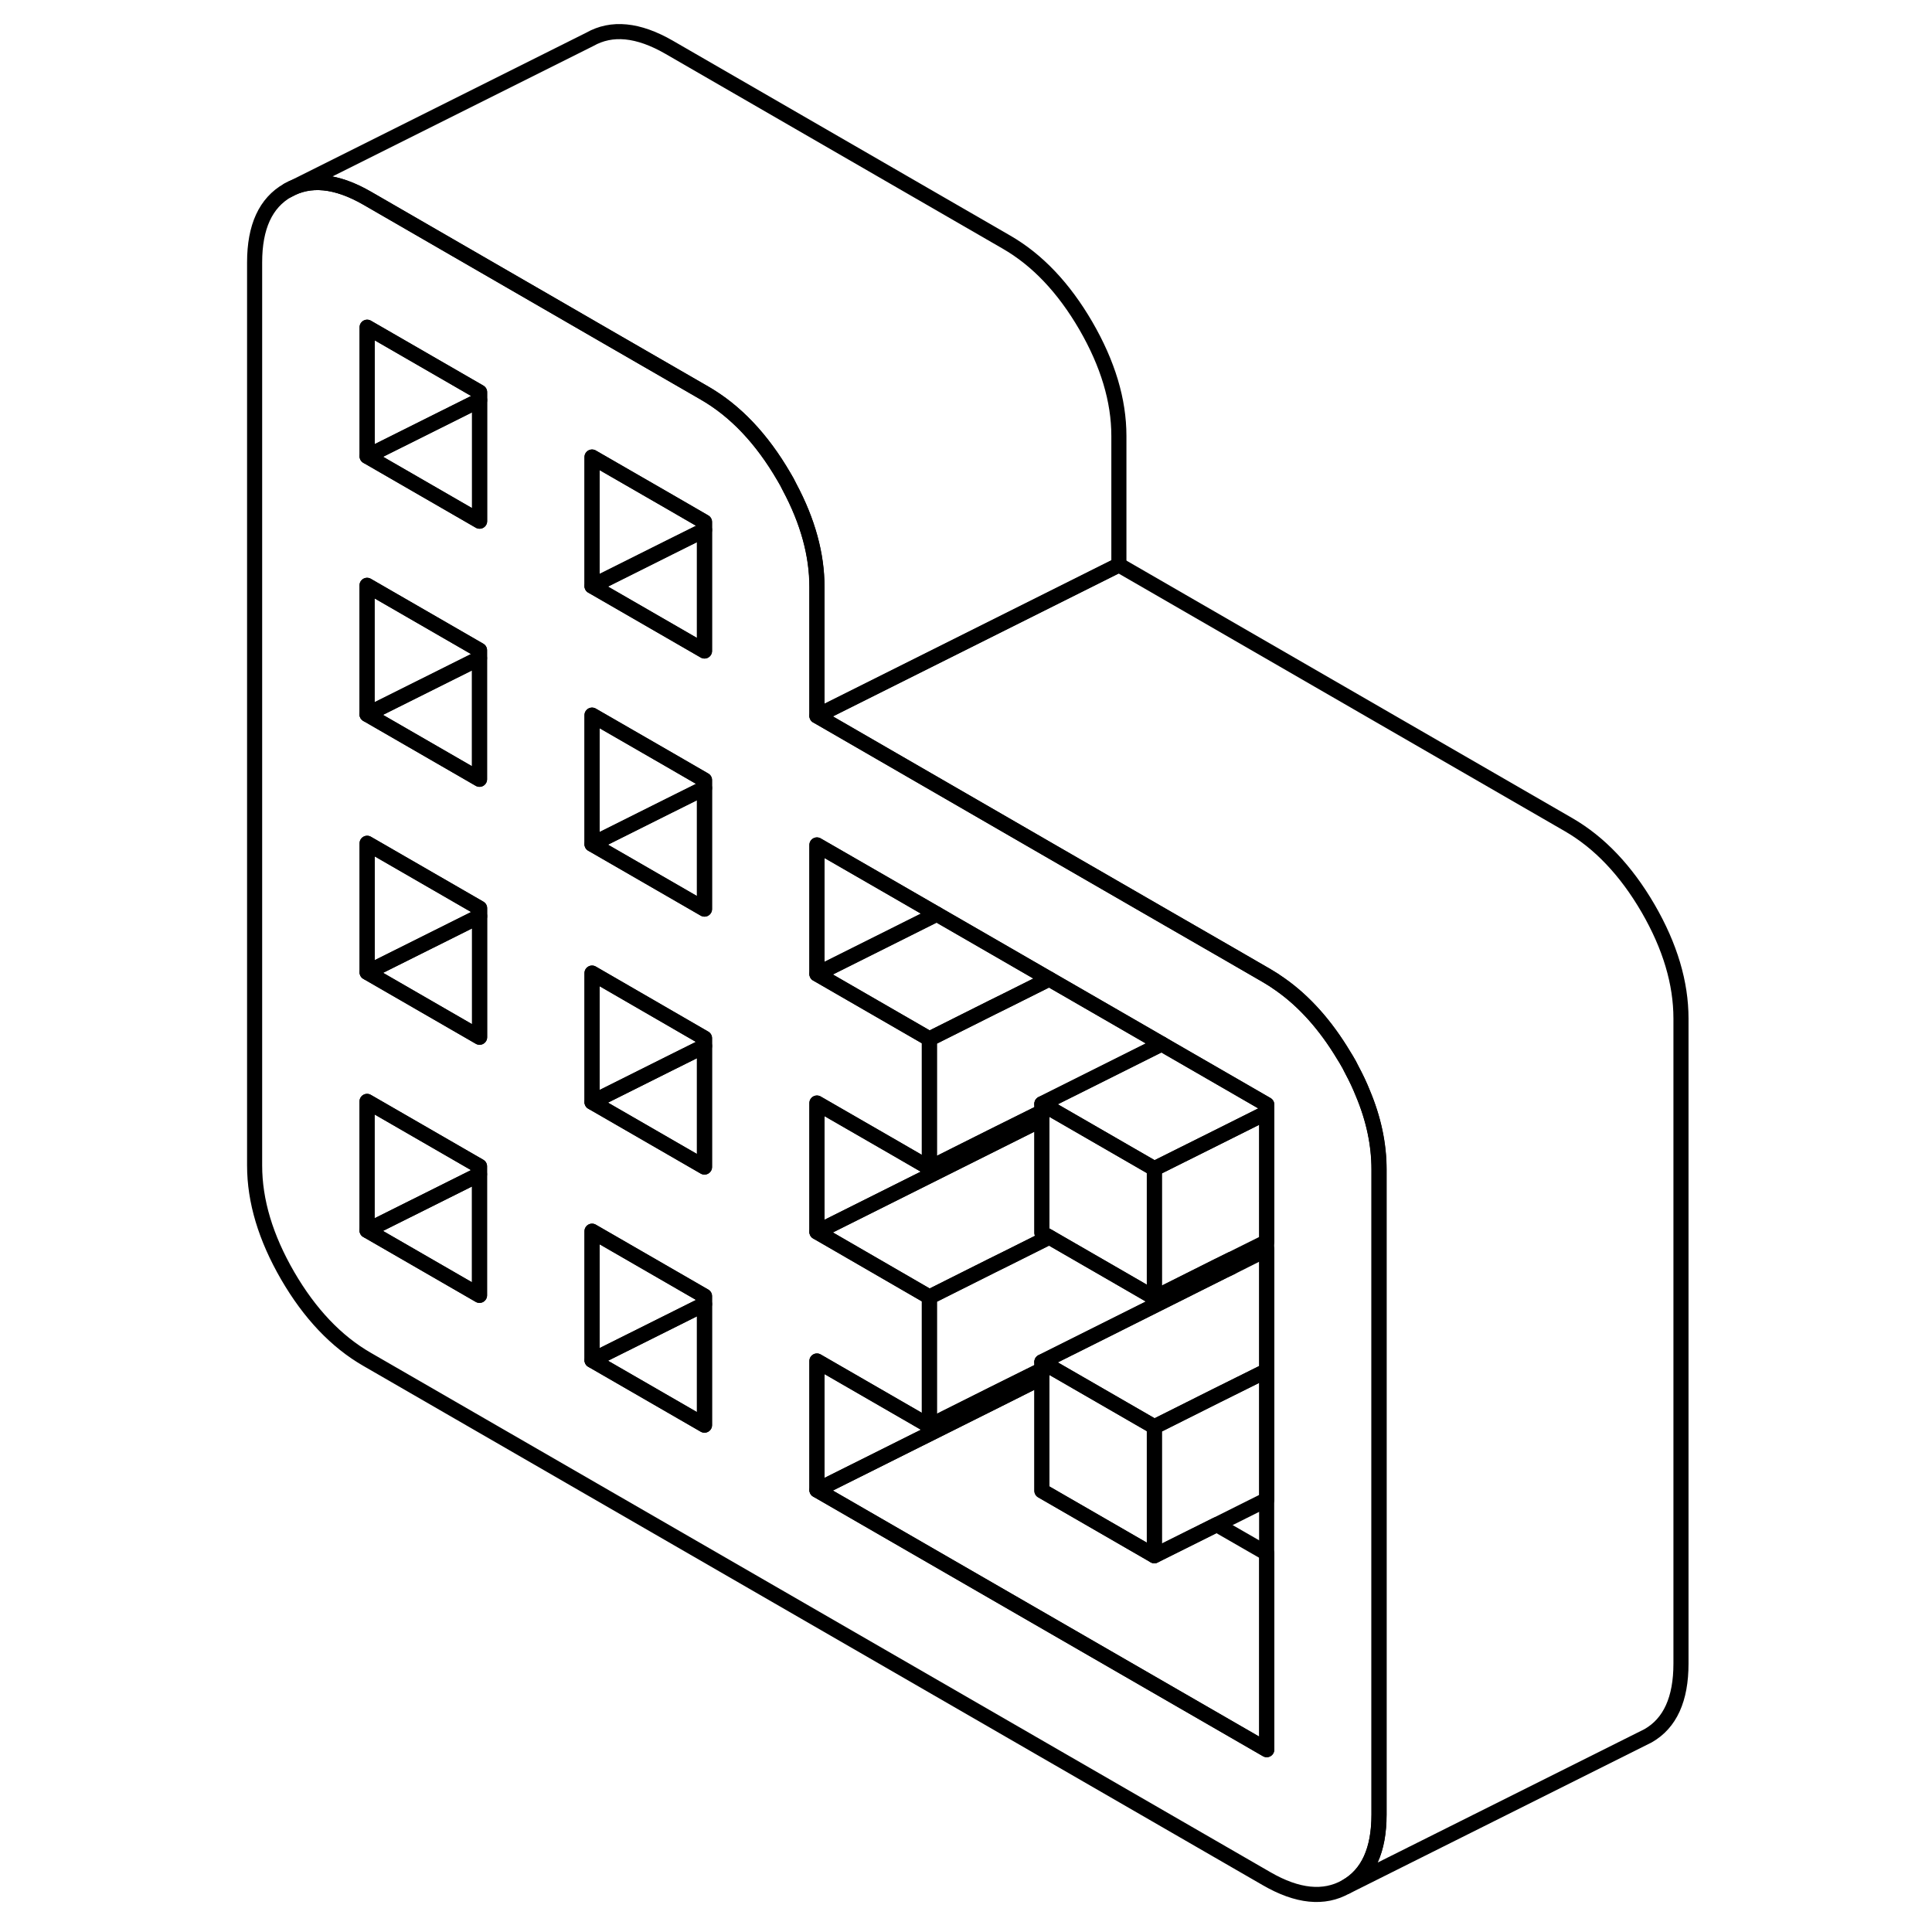 <svg width="48" height="48" viewBox="0 0 100 128" fill="none" xmlns="http://www.w3.org/2000/svg" stroke-width="1px"
     stroke-linecap="round" stroke-linejoin="round">
    <path d="M62.479 77.43V85.98L60.129 84.62L55.519 81.96L55.029 81.68V73.13L55.519 73.41L55.999 73.69L62.479 77.43Z" stroke="currentColor" stroke-linejoin="round"/>
    <path d="M76.279 72.41C76.079 71.91 75.839 71.4 75.559 70.88C75.449 70.65 75.319 70.41 75.179 70.18C75.129 70.09 75.079 70.01 75.019 69.92C73.819 67.92 72.419 66.35 70.829 65.23C70.539 65.02 70.229 64.82 69.919 64.64L67.569 63.28L63.439 60.9L55.989 56.6L41.089 47.99L40.119 47.43V38.88C40.119 36.75 39.519 34.55 38.309 32.28C38.199 32.05 38.069 31.81 37.929 31.58C36.469 29.07 34.719 27.22 32.669 26.04L26.189 22.3L22.869 20.38L10.319 13.13C8.269 11.95 6.519 11.78 5.059 12.61C3.599 13.44 2.869 15.03 2.869 17.38V77.22C2.869 79.57 3.599 82 5.059 84.52C6.519 87.03 8.269 88.88 10.319 90.06L69.919 124.47C71.959 125.65 73.719 125.83 75.179 125C76.639 124.17 77.359 122.57 77.359 120.22V77.48C77.359 75.83 77.009 74.14 76.279 72.41ZM17.769 85.82L10.319 81.52V72.97L17.769 77.27V85.82ZM17.769 68.72L10.319 64.42V55.87L17.769 60.17V68.72ZM17.769 51.63L10.319 47.33V38.78L17.769 43.08V51.63ZM17.769 34.53L10.319 30.23V21.68L17.769 25.98V34.53ZM32.669 94.42L25.219 90.12V81.57L32.669 85.87V94.42ZM32.669 77.32L26.189 73.58L25.219 73.02V64.47L30.319 67.42L32.669 68.78V77.32ZM32.669 60.23L26.189 56.49L25.219 55.93V47.38L30.319 50.32L32.669 51.68V60.23ZM32.669 43.13L26.189 39.39L25.219 38.83V30.28L30.319 33.22L32.669 34.58V43.13ZM69.919 115.92L40.119 98.72V90.17L47.569 94.47V85.93L41.089 82.18L40.119 81.62V73.08L45.219 76.02L47.569 77.38V68.83L41.089 65.09L40.119 64.53V55.98L45.219 58.92L48.059 60.56L52.669 63.22L55.509 64.86L60.119 67.52L62.959 69.16L63.439 69.44L69.919 73.18V115.92Z" stroke="currentColor" stroke-linejoin="round"/>
    <path d="M17.769 77.8V85.82L10.319 81.52L17.769 77.8Z" stroke="currentColor" stroke-linejoin="round"/>
    <path d="M17.769 77.27V77.8L10.319 81.52V72.97L17.769 77.27Z" stroke="currentColor" stroke-linejoin="round"/>
    <path d="M17.769 43.61V51.63L10.319 47.33L17.769 43.61Z" stroke="currentColor" stroke-linejoin="round"/>
    <path d="M17.769 43.08V43.61L10.319 47.33V38.78L17.769 43.08Z" stroke="currentColor" stroke-linejoin="round"/>
    <path d="M69.929 82.78V90.81L66.609 92.46L62.479 94.53L55.999 90.79L55.509 90.51L55.029 90.23L60.129 87.68L67.099 84.19L67.579 83.96L69.929 82.78Z" stroke="currentColor" stroke-linejoin="round"/>
    <path d="M69.929 90.81V99.35L66.609 101.01L62.479 103.07V94.53L66.609 92.46L69.929 90.81Z" stroke="currentColor" stroke-linejoin="round"/>
    <path d="M69.929 73.18V73.71L66.609 75.37L62.479 77.43L55.999 73.69L55.519 73.41L55.029 73.13L60.129 70.58L62.969 69.16L63.449 69.44L69.929 73.18Z" stroke="currentColor" stroke-linejoin="round"/>
    <path d="M32.679 86.4V94.42L25.229 90.12L32.679 86.4Z" stroke="currentColor" stroke-linejoin="round"/>
    <path d="M32.679 85.87V86.4L25.229 90.12V81.57L32.679 85.87Z" stroke="currentColor" stroke-linejoin="round"/>
    <path d="M32.679 68.78V69.3L30.329 70.47L25.229 73.02V64.47L30.329 67.42L32.679 68.78Z" stroke="currentColor" stroke-linejoin="round"/>
    <path d="M17.779 26.51V34.53L10.329 30.23L17.779 26.51Z" stroke="currentColor" stroke-linejoin="round"/>
    <path d="M17.779 25.98V26.51L10.329 30.23V21.68L17.779 25.98Z" stroke="currentColor" stroke-linejoin="round"/>
    <path d="M32.679 34.58V35.11L30.329 36.28L25.229 38.83V30.28L30.329 33.22L32.679 34.58Z" stroke="currentColor" stroke-linejoin="round"/>
    <path d="M17.779 60.7V68.72L10.329 64.42L17.779 60.7Z" stroke="currentColor" stroke-linejoin="round"/>
    <path d="M17.779 60.17V60.7L10.329 64.42V55.87L17.779 60.17Z" stroke="currentColor" stroke-linejoin="round"/>
    <path d="M48.069 60.559L45.229 61.98L40.129 64.529V55.98L45.229 58.919L48.069 60.559Z" stroke="currentColor" stroke-linejoin="round"/>
    <path d="M67.579 83.43V83.96L67.099 84.19L60.129 87.68L55.029 90.23V90.75L51.709 92.4L47.579 94.47V85.93L51.709 83.86L52.679 83.38L55.519 81.96L60.129 84.62L62.479 85.98L66.609 83.91L67.579 83.43Z" stroke="currentColor" stroke-linejoin="round"/>
    <path d="M69.929 102.92V115.92L40.129 98.72L52.199 92.69L55.029 91.27V98.77L62.479 103.07L66.609 101.01L69.929 102.92Z" stroke="currentColor" stroke-linejoin="round"/>
    <path d="M55.029 90.75V91.27L52.199 92.69L40.129 98.72V90.17L47.579 94.47L51.709 92.4L55.029 90.75Z" stroke="currentColor" stroke-linejoin="round"/>
    <path d="M69.929 73.71V82.26L67.579 83.43L66.609 83.91L62.479 85.98V77.43L66.609 75.37L69.929 73.71Z" stroke="currentColor" stroke-linejoin="round"/>
    <path d="M55.029 73.66V74.17L52.189 75.59L45.229 79.07L40.129 81.62V73.08L45.229 76.02L47.579 77.38L51.709 75.31L55.029 73.66Z" stroke="currentColor" stroke-linejoin="round"/>
    <path d="M32.679 35.11V43.13L26.199 39.39L25.229 38.83L30.329 36.28L32.679 35.11Z" stroke="currentColor" stroke-linejoin="round"/>
    <path d="M32.679 51.68V52.21L30.329 53.38L25.229 55.93V47.38L30.329 50.32L32.679 51.68Z" stroke="currentColor" stroke-linejoin="round"/>
    <path d="M55.519 64.86L52.679 66.28L51.709 66.76L47.579 68.83L41.099 65.09L40.129 64.53L45.229 61.98L48.069 60.56L52.679 63.22L55.519 64.86Z" stroke="currentColor" stroke-linejoin="round"/>
    <path d="M60.129 28.88V37.43L52.189 41.4L45.229 44.88L40.129 47.43V38.88C40.129 36.75 39.529 34.55 38.319 32.28C38.209 32.05 38.079 31.81 37.939 31.58C36.479 29.07 34.729 27.22 32.679 26.04L26.199 22.3L22.879 20.38L10.329 13.13C8.279 11.95 6.529 11.78 5.069 12.61L25.069 2.61C26.529 1.78 28.279 1.95 30.329 3.13L52.679 16.04C54.729 17.22 56.479 19.07 57.939 21.58C59.399 24.1 60.129 26.53 60.129 28.88Z" stroke="currentColor" stroke-linejoin="round"/>
    <path d="M97.369 67.48V110.22C97.369 112.57 96.649 114.17 95.189 115L75.189 125C76.649 124.17 77.369 122.57 77.369 120.22V77.48C77.369 75.83 77.019 74.14 76.289 72.41C76.089 71.91 75.849 71.4 75.569 70.88C75.459 70.65 75.329 70.41 75.189 70.18C75.139 70.09 75.089 70.01 75.029 69.92C73.829 67.92 72.429 66.35 70.839 65.23C70.549 65.02 70.239 64.82 69.929 64.64L67.579 63.28L63.449 60.9L55.999 56.6L41.099 47.99L40.129 47.43L45.229 44.88L52.189 41.4L60.129 37.43L89.929 54.64C91.969 55.82 93.729 57.67 95.189 60.18C96.649 62.7 97.369 65.13 97.369 67.48Z" stroke="currentColor" stroke-linejoin="round"/>
    <path d="M62.969 69.16L60.129 70.58L55.029 73.13V73.66L51.709 75.31L47.579 77.38V68.83L51.709 66.76L52.679 66.28L55.519 64.86L60.129 67.52L62.969 69.16Z" stroke="currentColor" stroke-linejoin="round"/>
    <path d="M62.479 94.529V103.069L55.029 98.769V90.23L55.509 90.51L55.999 90.79L62.479 94.529Z" stroke="currentColor" stroke-linejoin="round"/>
    <path d="M32.679 52.209V60.23L26.199 56.489L25.229 55.929L30.329 53.38L32.679 52.209Z" stroke="currentColor" stroke-linejoin="round"/>
    <path d="M32.679 69.3V77.32L26.199 73.58L25.229 73.02L30.329 70.47L32.679 69.3Z" stroke="currentColor" stroke-linejoin="round"/>
    <path d="M55.519 81.96L52.679 83.38L51.709 83.86L47.579 85.93L41.099 82.18L40.129 81.62L45.229 79.07L52.189 75.59L55.029 74.17V81.68L55.519 81.96Z" stroke="currentColor" stroke-linejoin="round"/>
</svg>